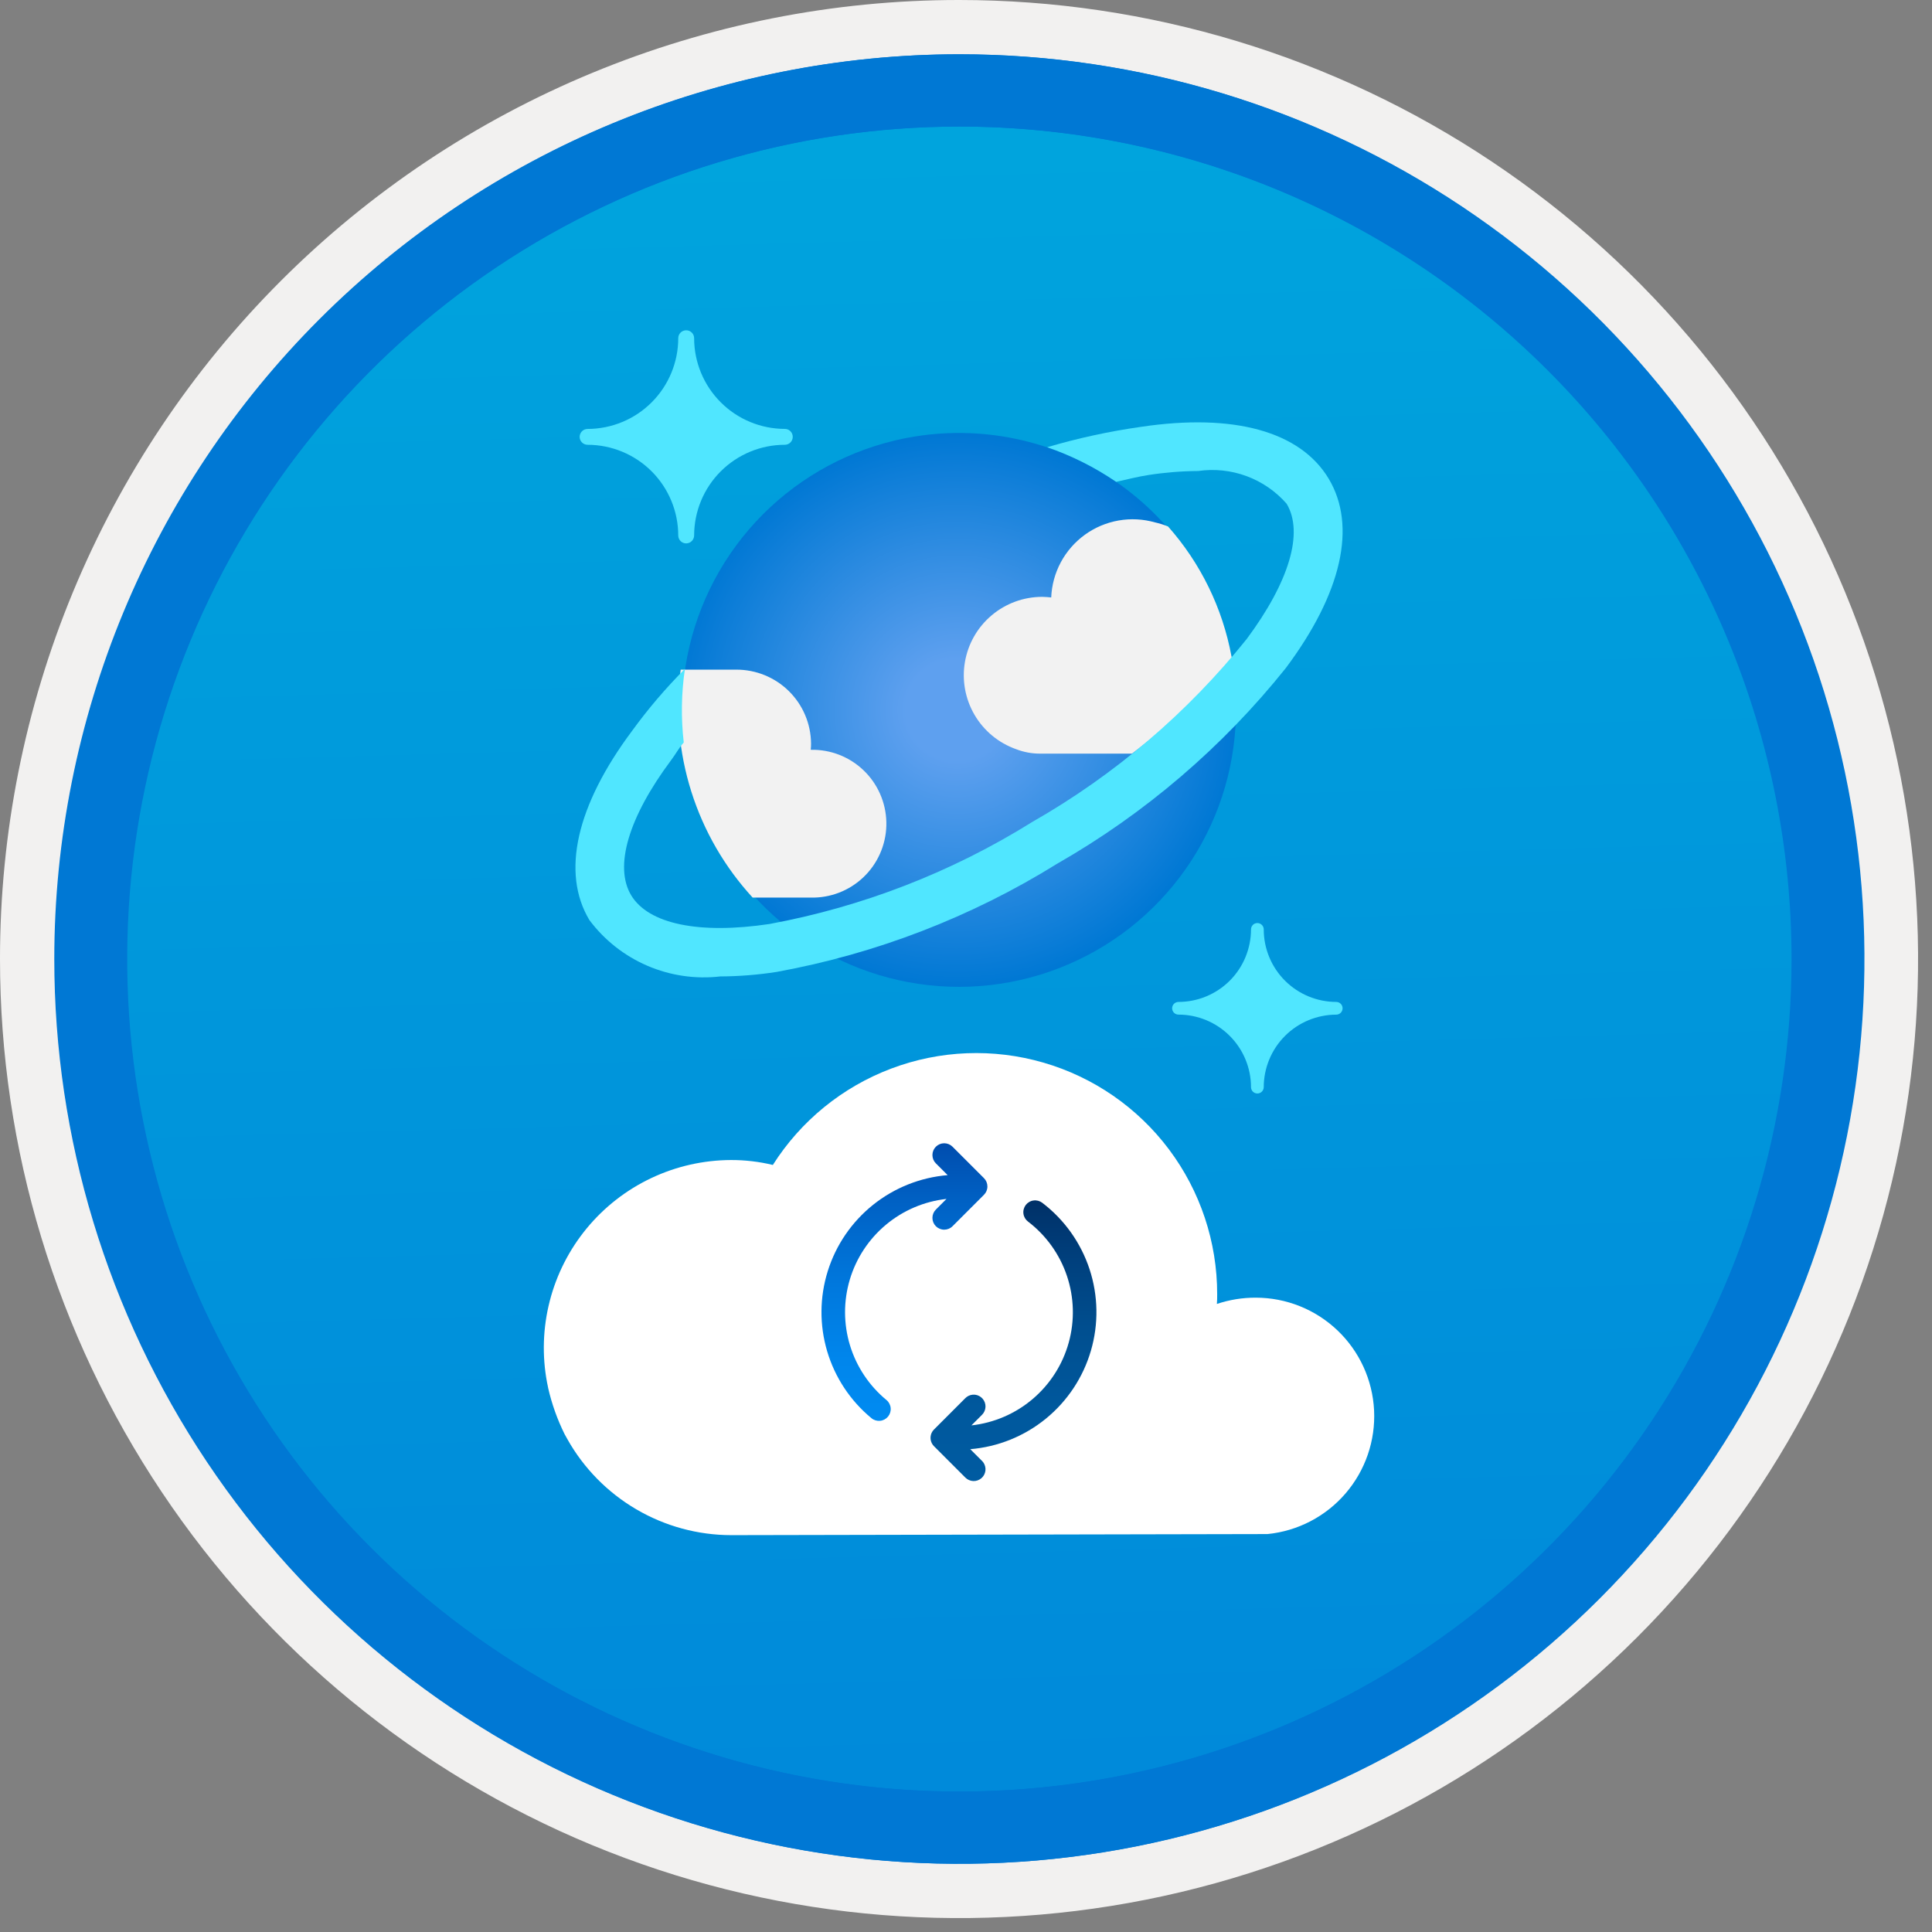 <svg width="100" height="100" viewBox="0 0 100 100" fill="none" xmlns="http://www.w3.org/2000/svg">
<rect x="0" y="0" width="100" height="100" fill="#808080" stroke="none"/>
<g clip-path="url(#clip0_416_4164)">
<path d="M49.64 96.45C40.382 96.45 31.332 93.705 23.634 88.561C15.936 83.418 9.936 76.107 6.393 67.553C2.85 59 1.923 49.588 3.73 40.508C5.536 31.428 9.994 23.087 16.54 16.54C23.087 9.994 31.428 5.536 40.508 3.729C49.588 1.923 59 2.85 67.553 6.393C76.107 9.936 83.418 15.936 88.561 23.634C93.705 31.332 96.45 40.382 96.45 49.64C96.451 55.787 95.24 61.874 92.888 67.554C90.535 73.233 87.088 78.394 82.741 82.741C78.394 87.087 73.234 90.535 67.554 92.888C61.875 95.24 55.787 96.45 49.64 96.45V96.45Z" fill="url(#paint0_linear_416_4164)"/>
<path fill-rule="evenodd" clip-rule="evenodd" d="M95.54 49.64C95.54 58.718 92.848 67.593 87.805 75.141C82.761 82.689 75.592 88.572 67.205 92.046C58.818 95.52 49.589 96.429 40.685 94.658C31.782 92.887 23.603 88.515 17.184 82.096C10.765 75.677 6.393 67.498 4.622 58.595C2.851 49.691 3.76 40.462 7.234 32.075C10.708 23.688 16.591 16.519 24.139 11.476C31.688 6.432 40.562 3.74 49.64 3.74C55.668 3.74 61.636 4.927 67.205 7.234C72.774 9.541 77.834 12.921 82.096 17.184C86.359 21.446 89.739 26.506 92.046 32.075C94.353 37.644 95.54 43.612 95.54 49.64V49.64ZM49.64 3.62732e-07C59.458 3.62732e-07 69.055 2.911 77.219 8.366C85.382 13.82 91.744 21.573 95.501 30.644C99.258 39.714 100.242 49.695 98.326 59.324C96.411 68.954 91.683 77.799 84.741 84.741C77.799 91.683 68.954 96.411 59.324 98.326C49.695 100.242 39.714 99.258 30.644 95.501C21.573 91.744 13.82 85.382 8.366 77.219C2.911 69.055 3.62732e-07 59.458 3.62732e-07 49.64C-0.001 43.121 1.283 36.666 3.777 30.643C6.271 24.62 9.928 19.147 14.537 14.537C19.147 9.928 24.62 6.271 30.643 3.777C36.666 1.283 43.121 -0.001 49.64 3.62732e-07V3.62732e-07Z" fill="#F2F1F0"/>
<path fill-rule="evenodd" clip-rule="evenodd" d="M92.73 49.64C92.73 58.163 90.202 66.493 85.468 73.58C80.733 80.666 74.003 86.189 66.129 89.45C58.256 92.711 49.592 93.565 41.233 91.902C32.874 90.24 25.197 86.136 19.17 80.109C13.144 74.083 9.04 66.405 7.378 58.047C5.715 49.688 6.568 41.024 9.83 33.15C13.091 25.277 18.614 18.547 25.7 13.812C32.786 9.077 41.117 6.55 49.64 6.55C55.298 6.55 60.902 7.664 66.13 9.829C71.358 11.995 76.108 15.169 80.11 19.17C84.111 23.171 87.285 27.922 89.45 33.15C91.616 38.378 92.73 43.981 92.73 49.64V49.64ZM49.64 2.81C58.902 2.81 67.956 5.557 75.657 10.702C83.358 15.848 89.36 23.162 92.905 31.719C96.449 40.276 97.377 49.692 95.57 58.776C93.763 67.86 89.303 76.205 82.753 82.754C76.204 89.303 67.86 93.763 58.776 95.57C49.691 97.377 40.276 96.45 31.718 92.905C23.161 89.361 15.848 83.359 10.702 75.657C5.556 67.956 2.81 58.902 2.81 49.64C2.811 37.22 7.745 25.31 16.527 16.528C25.309 7.745 37.22 2.811 49.64 2.81V2.81Z" fill="#0078D4"/>
<path fill-rule="evenodd" clip-rule="evenodd" d="M92.764 49.64C92.764 58.163 90.237 66.493 85.502 73.58C80.767 80.666 74.037 86.189 66.164 89.45C58.29 92.711 49.626 93.565 41.267 91.902C32.909 90.24 25.231 86.136 19.204 80.109C13.178 74.083 9.074 66.405 7.412 58.047C5.749 49.688 6.602 41.024 9.864 33.15C13.125 25.277 18.648 18.547 25.734 13.812C32.82 9.077 41.151 6.55 49.674 6.55C55.333 6.55 60.936 7.664 66.164 9.829C71.392 11.995 76.142 15.169 80.144 19.17C84.145 23.171 87.319 27.922 89.484 33.15C91.65 38.378 92.764 43.981 92.764 49.64V49.64ZM49.674 2.81C58.936 2.81 67.99 5.557 75.691 10.702C83.392 15.848 89.395 23.162 92.939 31.719C96.484 40.276 97.411 49.692 95.604 58.776C93.797 67.86 89.337 76.205 82.788 82.754C76.238 89.303 67.894 93.763 58.81 95.57C49.726 97.377 40.31 96.45 31.753 92.905C23.196 89.361 15.882 83.359 10.736 75.657C5.59 67.956 2.844 58.902 2.844 49.64C2.845 37.22 7.779 25.31 16.561 16.528C25.343 7.745 37.254 2.811 49.674 2.81V2.81Z" fill="#0078D4"/>
<path d="M35.517 28.126C35.409 28.126 35.305 28.084 35.228 28.008C35.151 27.931 35.107 27.828 35.106 27.719V27.715C35.104 26.471 34.609 25.278 33.73 24.398C32.85 23.519 31.657 23.024 30.413 23.022C30.305 23.022 30.201 22.979 30.124 22.902C30.047 22.826 30.003 22.722 30.002 22.613V22.613C30.002 22.559 30.013 22.506 30.034 22.456C30.054 22.406 30.085 22.36 30.123 22.322C30.161 22.284 30.206 22.254 30.256 22.233C30.306 22.213 30.36 22.202 30.413 22.202C31.658 22.2 32.851 21.705 33.73 20.825C34.61 19.945 35.105 18.751 35.106 17.507C35.105 17.399 35.148 17.294 35.224 17.217C35.3 17.14 35.404 17.096 35.513 17.096H35.517C35.626 17.095 35.73 17.138 35.807 17.214C35.884 17.29 35.928 17.394 35.928 17.502V17.507C35.93 18.751 36.425 19.944 37.305 20.823C38.184 21.703 39.377 22.198 40.621 22.2C40.729 22.199 40.834 22.241 40.911 22.318C40.988 22.394 41.032 22.498 41.032 22.606V22.611C41.033 22.719 40.99 22.823 40.914 22.9C40.838 22.977 40.734 23.021 40.626 23.022H40.621C39.377 23.023 38.184 23.518 37.304 24.398C36.424 25.277 35.93 26.47 35.928 27.715C35.928 27.823 35.884 27.927 35.807 28.005C35.73 28.081 35.626 28.125 35.517 28.126V28.126Z" fill="#50E6FF"/>
<path d="M65.081 56.599C65.038 56.599 64.995 56.59 64.955 56.574C64.915 56.557 64.879 56.533 64.848 56.502C64.818 56.472 64.793 56.436 64.777 56.396C64.76 56.356 64.752 56.313 64.752 56.27C64.751 55.275 64.355 54.32 63.651 53.617C62.947 52.913 61.993 52.517 60.998 52.516C60.911 52.516 60.828 52.482 60.766 52.42C60.705 52.359 60.67 52.276 60.669 52.189V52.189C60.669 52.146 60.678 52.103 60.694 52.063C60.711 52.023 60.735 51.987 60.765 51.956C60.796 51.925 60.832 51.901 60.872 51.885C60.912 51.868 60.955 51.86 60.998 51.86C61.994 51.859 62.948 51.463 63.652 50.76C64.356 50.056 64.751 49.101 64.752 48.106C64.752 48.019 64.787 47.935 64.848 47.873C64.91 47.811 64.994 47.777 65.081 47.777C65.124 47.777 65.167 47.785 65.207 47.802C65.247 47.818 65.284 47.843 65.314 47.873C65.345 47.904 65.369 47.94 65.386 47.98C65.402 48.02 65.411 48.063 65.411 48.106C65.411 49.101 65.807 50.056 66.511 50.76C67.215 51.463 68.169 51.859 69.164 51.86C69.251 51.86 69.335 51.895 69.396 51.956C69.457 52.018 69.492 52.101 69.492 52.188C69.492 52.275 69.458 52.359 69.397 52.421C69.336 52.483 69.252 52.518 69.165 52.518H69.164C68.169 52.52 67.215 52.915 66.511 53.619C65.808 54.323 65.412 55.277 65.411 56.272C65.41 56.359 65.375 56.442 65.313 56.503C65.252 56.565 65.168 56.599 65.081 56.599V56.599Z" fill="#50E6FF"/>
<path d="M63.581 33.414C64.24 36.171 64.067 39.062 63.082 41.721C62.098 44.38 60.347 46.687 58.052 48.351C55.756 50.015 53.019 50.961 50.186 51.069C47.353 51.177 44.551 50.443 42.136 48.959C39.72 47.475 37.798 45.308 36.614 42.732C35.43 40.156 35.037 37.286 35.483 34.486C35.93 31.687 37.197 29.082 39.123 27.003C41.05 24.923 43.55 23.461 46.308 22.802H46.308C50.006 21.919 53.903 22.541 57.142 24.531C60.382 26.521 62.698 29.716 63.581 33.414V33.414Z" fill="url(#paint1_radial_416_4164)"/>
<path d="M41.952 46.459C42.966 46.486 43.95 46.108 44.686 45.41C45.422 44.711 45.85 43.749 45.877 42.735C45.903 41.72 45.526 40.737 44.827 40.001C44.129 39.265 43.167 38.836 42.152 38.81C42.089 38.808 42.026 38.808 41.964 38.809C41.975 38.701 41.98 38.592 41.98 38.483C41.971 37.462 41.557 36.486 40.83 35.77C40.102 35.054 39.121 34.655 38.1 34.661H35.232C34.951 36.781 35.139 38.936 35.783 40.974C36.427 43.013 37.511 44.885 38.957 46.459L41.952 46.459Z" fill="#F2F2F2"/>
<path d="M63.759 34.08C63.761 34.044 63.756 34.009 63.742 33.977C63.28 31.477 62.145 29.151 60.458 27.25C60.239 27.161 60.014 27.091 59.783 27.039C59.169 26.864 58.524 26.831 57.895 26.941C57.267 27.052 56.671 27.303 56.154 27.677C55.637 28.052 55.211 28.538 54.909 29.1C54.607 29.663 54.437 30.286 54.411 30.924C54.256 30.906 54.1 30.896 53.944 30.893C52.987 30.893 52.061 31.231 51.329 31.848C50.597 32.464 50.107 33.319 49.945 34.262C49.782 35.205 49.959 36.175 50.442 37.001C50.925 37.826 51.685 38.455 52.587 38.775C52.989 38.932 53.418 39.011 53.85 39.008H58.592C60.496 37.567 62.229 35.913 63.759 34.08V34.08Z" fill="#F2F2F2"/>
<path d="M68.772 24.776C67.303 22.33 63.867 21.378 59.067 22.092C57.422 22.325 55.797 22.678 54.203 23.148C55.467 23.584 56.668 24.187 57.773 24.94C58.336 24.816 58.901 24.669 59.443 24.587C60.295 24.454 61.156 24.385 62.019 24.379C62.862 24.257 63.723 24.349 64.522 24.644C65.321 24.94 66.034 25.431 66.595 26.072V26.072C67.49 27.563 66.735 30.111 64.525 33.08C61.455 36.902 57.691 40.112 53.433 42.542C49.27 45.141 44.655 46.933 39.829 47.826C36.176 48.372 33.565 47.826 32.67 46.34C31.775 44.855 32.53 42.299 34.739 39.344C35.013 38.978 35.08 38.798 35.391 38.429C35.245 37.162 35.265 35.883 35.452 34.621C34.459 35.617 33.545 36.688 32.719 37.826C29.825 41.697 29.04 45.177 30.507 47.623C31.282 48.659 32.315 49.474 33.504 49.986C34.693 50.498 35.995 50.689 37.281 50.54C38.259 50.535 39.236 50.457 40.203 50.306C45.354 49.366 50.282 47.464 54.729 44.7C59.271 42.101 63.282 38.668 66.551 34.582C69.454 30.702 70.239 27.224 68.772 24.776Z" fill="#50E6FF"/>
<path d="M28.375 71.854C28.361 71.755 28.332 71.656 28.318 71.571C28.052 70.169 28.099 68.726 28.454 67.344C28.809 65.962 29.464 64.675 30.372 63.575C31.28 62.474 32.42 61.587 33.71 60.977C35 60.367 36.408 60.048 37.835 60.043C38.565 60.041 39.292 60.126 40.002 60.298C41.448 58.017 43.596 56.267 46.123 55.312C48.65 54.356 51.418 54.248 54.012 55.002C56.606 55.755 58.885 57.331 60.506 59.492C62.127 61.653 63.002 64.281 63.001 66.983C63.001 67.153 63.001 67.323 62.986 67.492C63.634 67.274 64.314 67.164 64.997 67.167C66.571 67.167 68.084 67.772 69.224 68.857C70.364 69.942 71.044 71.423 71.122 72.995C71.2 74.567 70.671 76.108 69.644 77.301C68.618 78.494 67.172 79.246 65.606 79.403L37.849 79.459C36.121 79.457 34.425 78.996 32.935 78.122C31.444 77.249 30.212 75.995 29.366 74.488C29.324 74.403 29.267 74.318 29.224 74.233C28.849 73.476 28.564 72.678 28.375 71.854Z" fill="white"/>
<path d="M53.092 62.371C53.044 62.435 53.008 62.508 52.988 62.585C52.967 62.662 52.962 62.743 52.973 62.822C52.983 62.902 53.01 62.978 53.05 63.048C53.09 63.117 53.144 63.178 53.207 63.226C54.145 63.94 54.847 64.919 55.223 66.036C55.599 67.153 55.632 68.357 55.317 69.493C55.002 70.629 54.354 71.644 53.456 72.408C52.558 73.172 51.452 73.649 50.281 73.778L50.831 73.228C50.94 73.119 51.003 72.973 51.009 72.819C51.015 72.665 50.962 72.515 50.861 72.398C50.761 72.282 50.62 72.207 50.467 72.19C50.314 72.173 50.16 72.215 50.036 72.306L49.968 72.365L48.342 73.992C48.238 74.095 48.176 74.232 48.165 74.378C48.154 74.523 48.196 74.668 48.283 74.786L48.342 74.854L49.968 76.481C50.077 76.589 50.223 76.653 50.377 76.659C50.531 76.664 50.681 76.612 50.798 76.511C50.914 76.411 50.989 76.27 51.006 76.117C51.023 75.964 50.981 75.81 50.89 75.686L50.831 75.618L50.221 75.009C51.655 74.891 53.019 74.34 54.134 73.43C55.249 72.52 56.062 71.294 56.465 69.913C56.869 68.532 56.844 67.061 56.395 65.694C55.945 64.327 55.092 63.128 53.947 62.256C53.883 62.208 53.811 62.172 53.733 62.151C53.656 62.131 53.575 62.126 53.496 62.137C53.416 62.147 53.34 62.173 53.271 62.214C53.201 62.254 53.141 62.307 53.092 62.371V62.371Z" fill="url(#paint2_linear_416_4164)"/>
<path d="M48.44 59.354C48.384 59.41 48.339 59.478 48.308 59.552C48.278 59.626 48.262 59.705 48.262 59.785C48.262 59.865 48.278 59.944 48.308 60.019C48.339 60.093 48.384 60.16 48.44 60.216L49.05 60.825C47.639 60.942 46.296 61.477 45.191 62.361C44.085 63.245 43.269 64.438 42.846 65.789C42.422 67.139 42.411 68.585 42.814 69.942C43.217 71.299 44.015 72.505 45.107 73.406C45.231 73.508 45.392 73.557 45.553 73.541C45.713 73.526 45.861 73.447 45.964 73.323C46.067 73.198 46.116 73.038 46.101 72.877C46.086 72.716 46.008 72.568 45.883 72.465C44.99 71.728 44.333 70.743 43.995 69.634C43.658 68.525 43.655 67.342 43.986 66.231C44.317 65.121 44.969 64.132 45.859 63.39C46.749 62.647 47.838 62.184 48.99 62.056L48.44 62.607C48.326 62.721 48.262 62.876 48.262 63.038C48.262 63.2 48.326 63.355 48.44 63.469C48.555 63.584 48.71 63.648 48.872 63.648C49.033 63.648 49.189 63.584 49.303 63.469L50.929 61.843C50.986 61.786 51.031 61.719 51.062 61.645C51.092 61.571 51.108 61.492 51.108 61.411C51.108 61.331 51.092 61.252 51.062 61.178C51.031 61.104 50.986 61.037 50.929 60.98L49.303 59.354C49.189 59.239 49.033 59.175 48.872 59.175C48.71 59.175 48.555 59.239 48.44 59.354V59.354Z" fill="url(#paint3_linear_416_4164)"/>
</g>
<defs>
<linearGradient id="paint0_linear_416_4164" x1="47.87" y1="-15.153" x2="51.852" y2="130.615" gradientUnits="userSpaceOnUse">
<stop stop-color="#00ABDE"/>
<stop offset="1" stop-color="#007ED8"/>
</linearGradient>
<radialGradient id="paint1_radial_416_4164" cx="0" cy="0" r="1" gradientUnits="userSpaceOnUse" gradientTransform="translate(49.529 36.745) scale(14.411 14.285)">
<stop offset="0.183" stop-color="#5EA0EF"/>
<stop offset="1" stop-color="#0078D4"/>
</radialGradient>
<linearGradient id="paint2_linear_416_4164" x1="52.457" y1="76.659" x2="52.457" y2="62.105" gradientUnits="userSpaceOnUse">
<stop stop-color="#005BA1"/>
<stop offset="0.26" stop-color="#00589D"/>
<stop offset="0.53" stop-color="#004F90"/>
<stop offset="0.8" stop-color="#003F7C"/>
<stop offset="1" stop-color="#003067"/>
</linearGradient>
<linearGradient id="paint3_linear_416_4164" x1="46.814" y1="73.545" x2="46.814" y2="59.175" gradientUnits="userSpaceOnUse">
<stop stop-color="#008BF1"/>
<stop offset="0.22" stop-color="#0086EC"/>
<stop offset="0.49" stop-color="#0078DD"/>
<stop offset="0.79" stop-color="#0061C4"/>
<stop offset="1" stop-color="#004DAE"/>
</linearGradient>
<clipPath id="clip0_416_4164">
<rect width="99.28" height="99.28" fill="white"/>
</clipPath>
</defs>
</svg>
